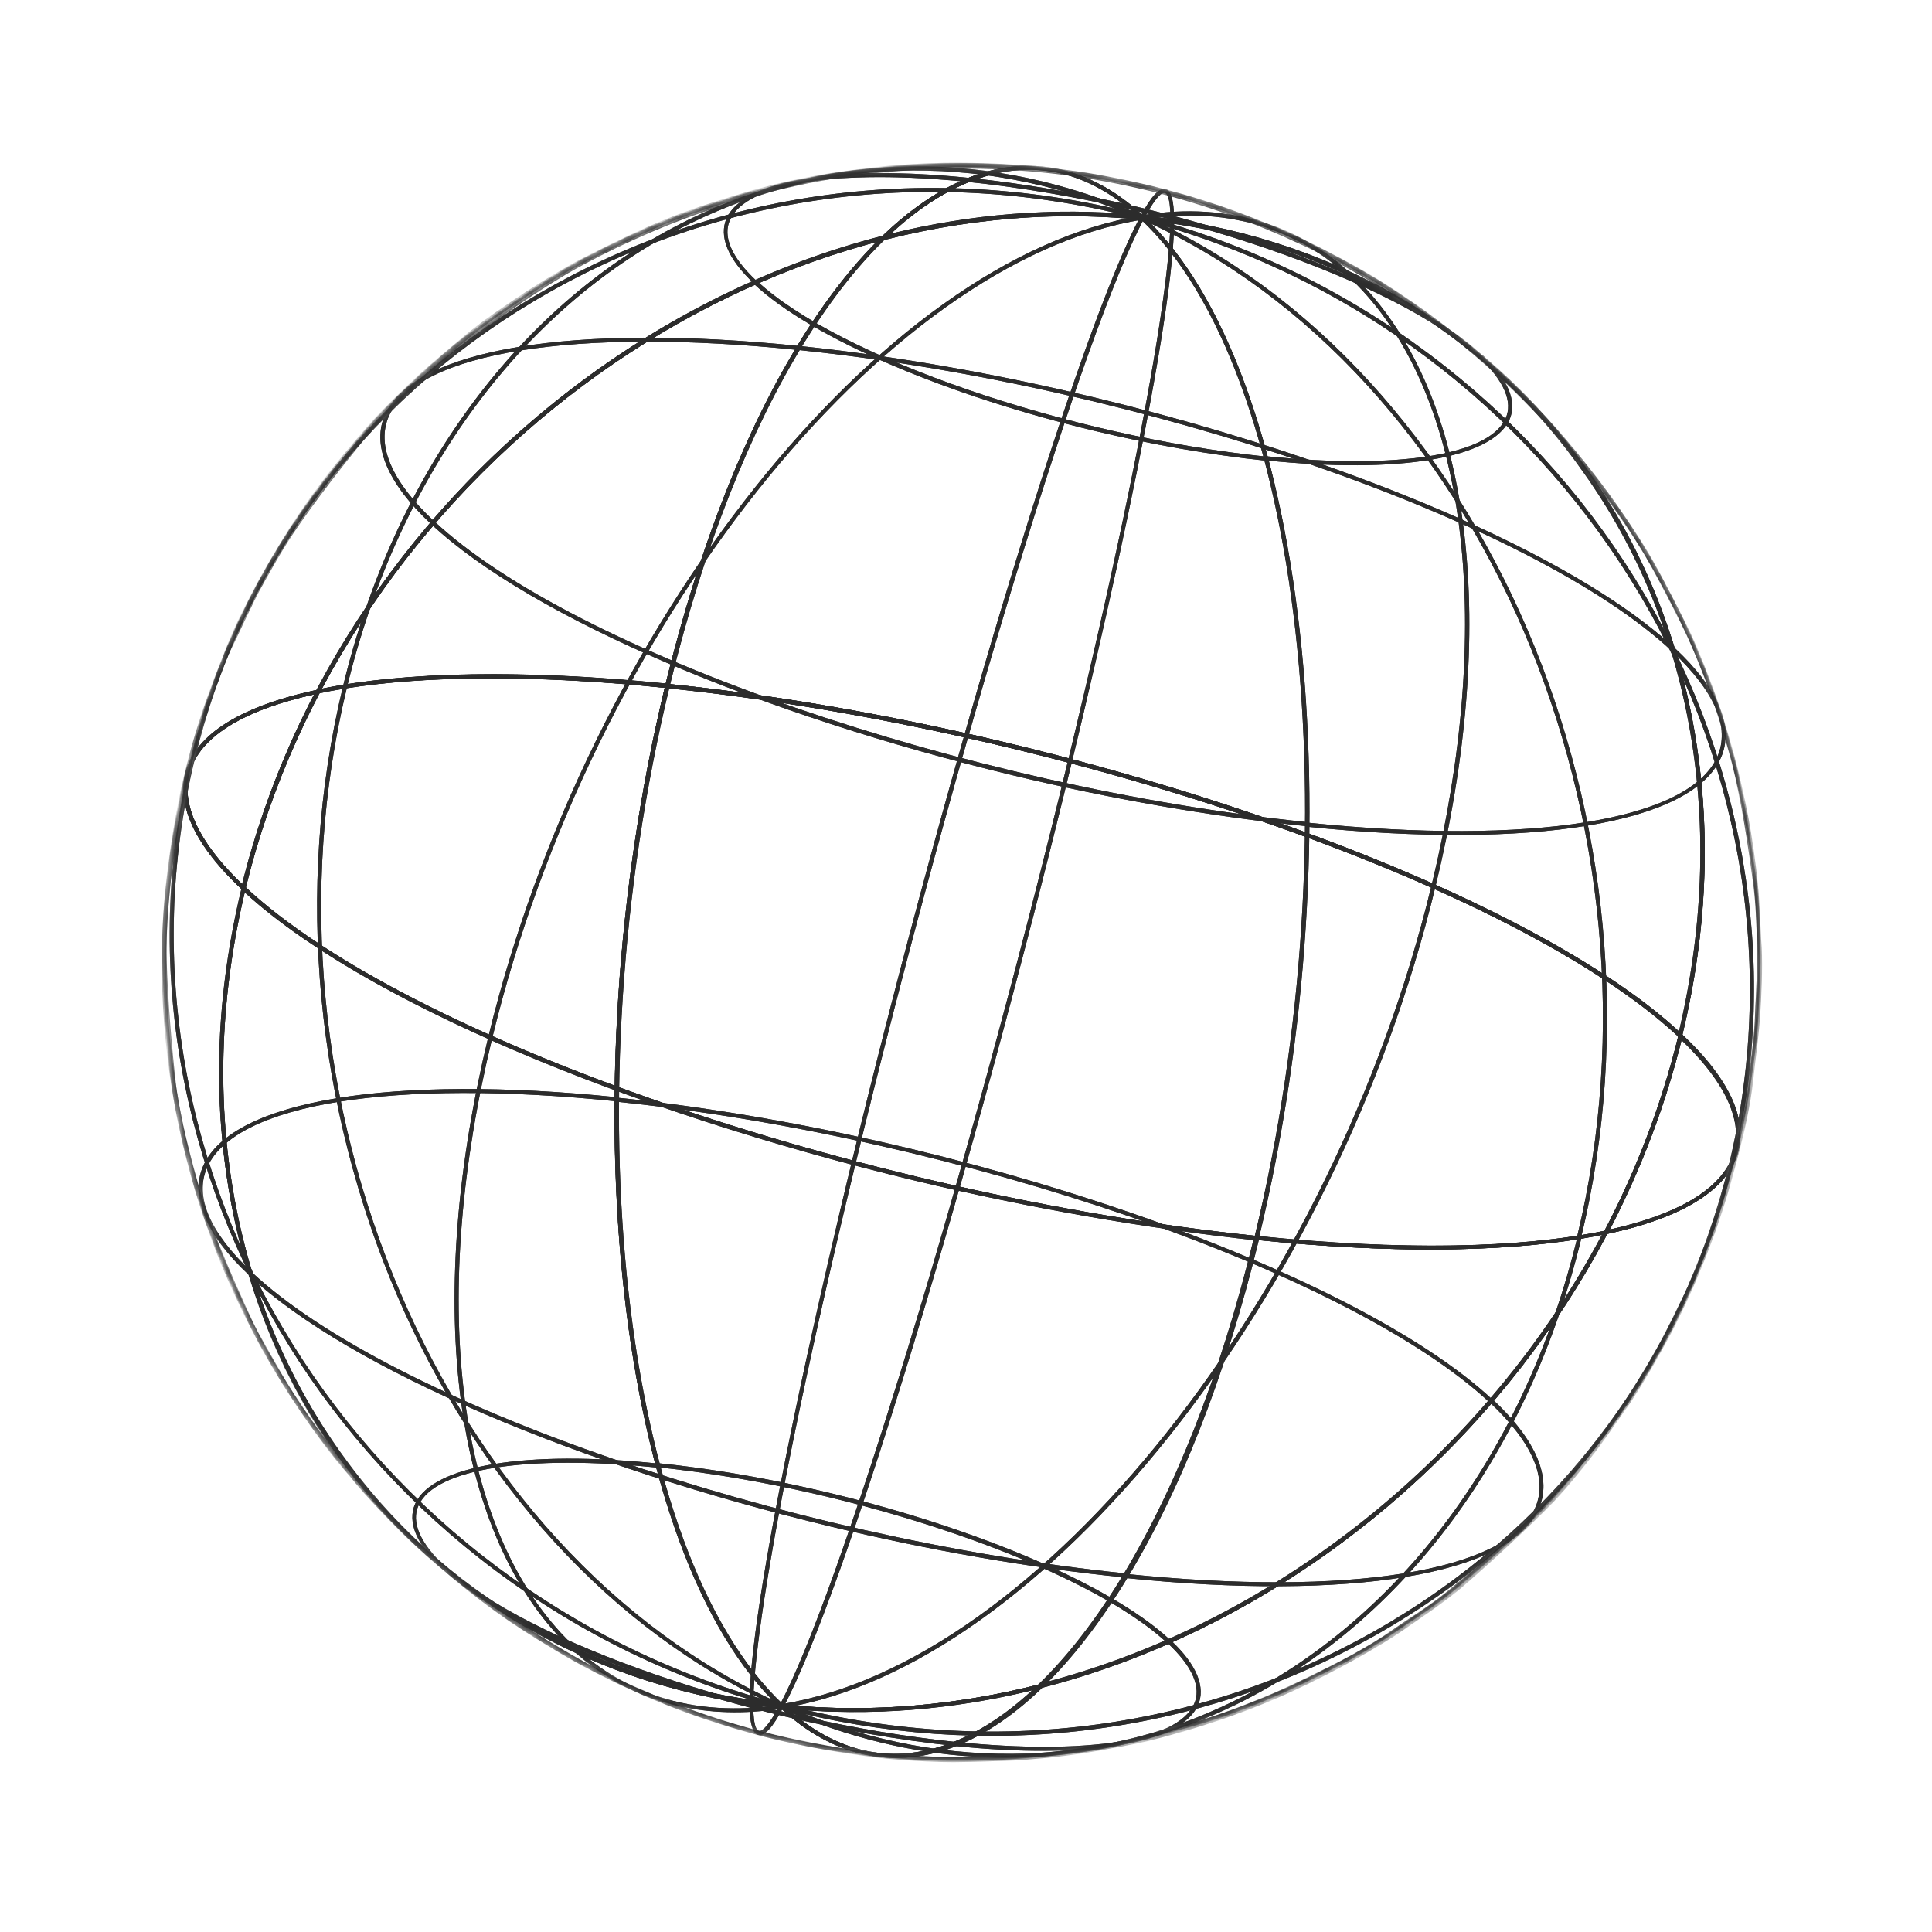 <svg width="180" height="180" viewBox="0 0 180 180" fill="none" xmlns="http://www.w3.org/2000/svg">
<g id="Wireframe 58">
<g id="Group">
<g id="Group_2">
<g id="Clip path group">
<mask id="mask0_2_1593" style="mask-type:luminance" maskUnits="userSpaceOnUse" x="15" y="15" width="150" height="149">
<g id="SVGID_2_">
<path id="Vector" d="M38.904 143.901C47.699 152.126 59.314 157.581 72.841 158.991C59.277 157.572 47.699 152.126 38.904 143.901C37.218 142.282 34.962 140.095 33.514 138.297C32.272 136.784 30.609 134.74 29.43 133.125C28.486 131.84 27.232 130.05 26.433 128.644C25.458 126.999 24.191 124.776 23.307 123.075C22.527 121.595 21.612 119.534 20.998 118.015C19.978 115.577 18.501 111.618 17.319 106.595C15.137 97.257 15.156 89.193 15.562 84.081C15.843 80.466 16.594 75.712 17.44 72.194C18.651 67.315 19.274 65.702 21.405 60.26C22.118 58.434 23.298 56.132 24.215 54.434C25.051 52.911 26.243 50.886 27.181 49.428C30.105 44.921 32.701 41.941 34.585 39.809C35.883 38.319 37.769 36.501 39.189 35.157C40.407 34.001 42.149 32.618 43.432 31.516C45.009 30.172 47.295 28.645 49.021 27.493C50.371 26.604 52.208 25.478 53.651 24.689C55.674 23.608 58.377 22.3 60.484 21.357C63.649 19.924 66.726 19.019 69.978 18.038C72.428 17.295 75.766 16.608 78.321 16.243C79.982 16.016 82.168 15.719 83.839 15.611C85.519 15.467 87.809 15.39 89.491 15.403C91.098 15.397 93.204 15.434 94.776 15.576C96.93 15.741 97.66 15.799 101.036 16.258C101.11 16.276 103.154 16.572 106.014 17.22C108.06 17.672 109.856 18.182 110.699 18.424C111.727 18.71 114.09 19.474 115.628 20.079C118.14 21.035 118.706 21.289 121.322 22.466C123.298 23.372 127.085 25.378 129.38 26.909C131.137 28.076 134.12 30.007 137.145 32.575C140.431 35.362 143.134 37.971 145.122 40.289C147.139 42.654 149.436 45.321 152.116 49.491C155.049 54.073 156.895 57.964 157.725 59.887C158.584 61.856 160.169 65.527 161.642 71.13C162.523 74.475 163.192 79.023 163.658 82.464C163.906 84.365 163.994 86.932 164.002 88.853C164.009 90.618 163.874 92.974 163.834 94.767C163.76 96.707 163.405 99.325 163.099 101.249C162.768 103.441 162.222 106.365 161.595 108.486C161.056 110.237 160.422 112.552 159.809 114.285C159.17 116.129 158.26 118.613 157.37 120.357C156.6 121.935 155.612 124.087 154.739 125.601C153.785 127.29 152.42 129.547 151.326 131.165C147.671 136.593 143.974 140.404 143.562 140.814C141.219 143.228 137.847 146.178 135.253 148.335C133.648 149.634 131.325 151.152 129.636 152.312C128.314 153.248 126.42 154.282 124.986 155.034C122.927 156.105 120.177 157.442 118.088 158.311C116.432 159.01 114.195 159.843 112.5 160.376C110.05 161.118 106.741 162.008 104.224 162.539C102.03 163.03 97.151 163.776 92.57 163.929C90.437 164.003 84.841 164.147 78.31 163.126C75.026 162.61 69.937 161.622 63.717 159.305C61.669 158.538 60 157.824 60.008 157.787C58.311 157.026 58.311 157.026 55.583 155.666C53.486 154.613 51.033 153.084 49.974 152.437C48.572 151.591 46.787 150.379 45.503 149.365C43.383 147.759 40.813 145.574 38.904 143.901Z" fill="white"/>
</g>
</mask>
<g mask="url(#mask0_2_1593)">
<g id="Group_3">
<g id="Group_4">
<g id="Group_5">
<g id="Group_6">
<path id="Vector_2" d="M80.28 163.403C77.651 162.771 75.097 161.335 72.759 159.167C55.598 157.393 40.89 149.001 31.364 135.509C26.338 128.386 23.004 120.26 21.426 111.342C19.808 102.101 20.201 92.481 22.542 82.742L22.622 82.409L22.846 82.62C37.967 96.79 80.258 111.342 117.141 115.154L117.372 115.17L117.318 115.392C111.06 141.267 99.689 159.568 87.658 163.179C85.097 163.895 82.65 163.973 80.28 163.403ZM72.894 158.769L72.922 158.815C77.403 162.986 82.293 164.318 87.442 162.774C99.298 159.239 110.551 141.106 116.792 115.462C80.104 111.657 38.072 97.168 22.739 83.064C20.471 92.664 20.123 102.098 21.693 111.21C23.242 120.082 26.586 128.172 31.592 135.211C41.062 148.611 55.696 156.985 72.783 158.742L72.894 158.769Z" fill="#2C2C2C"/>
</g>
</g>
<g id="Group_7">
<g id="Group_8">
<path id="Vector_3" d="M72.943 159.876C59.353 156.61 46.715 151.34 41.218 146.18L41.483 145.891C49.095 153.008 70.435 160.37 89.01 162.289L88.958 162.668C83.725 162.115 78.239 161.149 72.943 159.876Z" fill="#2C2C2C"/>
</g>
</g>
<g id="Group_9">
<g id="Group_10">
<path id="Vector_4" d="M77.418 142.23C54.163 136.641 32.632 127.627 23.194 118.818L23.46 118.529C36.503 130.751 73.003 143.323 104.846 146.59L104.794 146.969C95.881 146.08 86.527 144.419 77.418 142.23Z" fill="#2C2C2C"/>
</g>
</g>
<g id="Group_11">
<g id="Group_12">
<path id="Vector_5" d="M62.957 158.887C58.772 157.881 55.067 155.698 51.988 152.373C42.071 141.646 39.637 120.811 45.486 96.639L45.856 96.728C40.043 120.751 42.43 141.458 52.244 152.121C57.497 157.809 64.584 160.1 72.766 158.816L72.834 159.185C69.338 159.715 66.03 159.625 62.957 158.887Z" fill="#2C2C2C"/>
</g>
</g>
<g id="Group_13">
<g id="Group_14">
<path id="Vector_6" d="M70.639 161.635C70.602 161.626 70.602 161.626 70.565 161.617C67.766 160.552 73.558 132.215 79.345 108.302L79.715 108.391C71.506 142.219 68.967 160.606 70.691 161.255C70.839 161.291 71.347 161.296 72.637 158.864L72.981 159.064C71.973 160.976 71.232 161.777 70.639 161.635Z" fill="#2C2C2C"/>
</g>
</g>
</g>
<g id="Group_15">
<g id="Group_16">
<g id="Group_17">
<path id="Vector_7" d="M80.282 163.403C77.616 162.762 75.062 161.326 72.696 159.112L72.277 158.737L72.85 158.797C80.913 159.638 88.998 158.918 96.841 156.925C105.063 148.952 112.346 134.134 116.913 115.294L116.949 115.146L117.106 115.145C130.485 116.519 141.66 116.307 149.496 114.665C152.474 108.957 154.848 102.83 156.379 96.46L156.459 96.127L156.682 96.338C161.452 100.774 163.125 104.897 161.622 108.218C160.209 111.325 156.055 113.617 149.739 114.958C138.716 135.889 118.907 151.653 96.992 157.274C93.942 160.184 90.792 162.208 87.586 163.161C85.099 163.895 82.652 163.973 80.282 163.403ZM73.38 159.198C77.739 163.066 82.461 164.279 87.481 162.783C90.475 161.897 93.424 160.06 96.282 157.456C88.789 159.298 81.073 159.95 73.38 159.198ZM117.211 115.523C112.733 133.992 105.614 148.614 97.522 156.697C118.984 151.005 138.371 135.532 149.25 115.037C141.423 116.641 130.396 116.89 117.211 115.523ZM156.678 96.846C155.146 103.058 152.862 108.972 149.994 114.55C155.996 113.211 159.966 111.032 161.306 108.064C162.719 104.956 161.104 101.082 156.678 96.846Z" fill="#2C2C2C"/>
</g>
</g>
<g id="Group_18">
<g id="Group_19">
<path id="Vector_8" d="M88.958 162.668L89.01 162.288C101.168 163.526 109.673 162.202 111.24 158.779C111.965 157.23 111.106 155.261 108.805 153.102L109.07 152.813C111.502 155.082 112.362 157.208 111.601 158.905C109.916 162.495 101.264 163.941 88.958 162.668Z" fill="#2C2C2C"/>
</g>
</g>
<g id="Group_20">
<g id="Group_21">
<path id="Vector_9" d="M104.823 147.013L104.875 146.634C125.706 148.781 140.335 146.422 143.006 140.523C144.247 137.805 142.793 134.4 138.797 130.659L139.062 130.37C143.189 134.221 144.644 137.783 143.331 140.64C140.615 146.724 125.848 149.168 104.823 147.013Z" fill="#2C2C2C"/>
</g>
</g>
<g id="Group_22">
<g id="Group_23">
<path id="Vector_10" d="M82.175 162.369C78.99 161.604 75.84 160.533 72.76 159.167L72.924 158.814C86.901 165.033 101.809 164.934 114.996 158.468C130.501 150.835 142.154 135.109 146.961 115.27L147.331 115.359C142.497 135.309 130.781 151.138 115.147 158.818C104.81 163.854 93.358 165.057 82.175 162.369Z" fill="#2C2C2C"/>
</g>
</g>
<g id="Group_24">
<g id="Group_25">
<path id="Vector_11" d="M74.463 159.576C73.908 159.443 73.315 159.3 72.769 159.13L72.858 158.759C92.451 163.939 112.573 161.215 129.487 151.14C145.491 141.591 156.733 126.432 161.096 108.444L161.466 108.533C157.086 126.595 145.817 141.865 129.684 151.462C113.174 161.321 93.645 164.186 74.463 159.576Z" fill="#2C2C2C"/>
</g>
</g>
</g>
<g id="Group_26">
<g id="Group_27">
<g id="Group_28">
<path id="Vector_12" d="M72.723 159.157L72.695 159.111C57.509 144.886 52.695 102.17 61.981 63.862L62.016 63.714L62.173 63.712C99.101 67.496 141.532 82.12 156.681 96.337L156.784 96.4L156.757 96.511C147.471 134.82 109.808 162.939 72.806 159.138L72.723 159.157ZM62.306 64.136C53.111 102.231 57.839 144.652 72.886 158.805C109.666 162.553 147.045 134.639 156.351 96.571C141.184 82.428 99.078 67.921 62.306 64.136Z" fill="#2C2C2C"/>
</g>
</g>
<g id="Group_29">
<g id="Group_30">
<path id="Vector_13" d="M108.768 153.093C101.156 145.975 79.816 138.614 61.24 136.695L61.292 136.316C79.95 138.215 101.393 145.641 109.033 152.804L108.768 153.093Z" fill="#2C2C2C"/>
</g>
</g>
<g id="Group_31">
<g id="Group_32">
<path id="Vector_14" d="M138.825 130.705C125.781 118.483 89.281 105.911 57.438 102.644L57.49 102.265C89.407 105.549 126.009 118.185 139.118 130.462L138.825 130.705Z" fill="#2C2C2C"/>
</g>
</g>
<g id="Group_33">
<g id="Group_34">
<path id="Vector_15" d="M72.843 159.147L72.775 158.778C96.932 154.909 124.111 120.705 133.361 82.545L133.731 82.634C124.491 120.914 97.157 155.277 72.843 159.147Z" fill="#2C2C2C"/>
</g>
</g>
<g id="Group_35">
<g id="Group_36">
<path id="Vector_16" d="M72.981 159.063L72.637 158.862C78.169 148.559 90.252 109.042 99.511 70.845L99.881 70.934C90.613 109.168 78.558 148.731 72.981 159.063Z" fill="#2C2C2C"/>
</g>
</g>
</g>
<g id="Group_37">
<g id="Group_38">
<g id="Group_39">
<path id="Vector_17" d="M64.491 157.728C50.864 154.453 39.321 146.743 31.339 135.463C26.314 128.341 22.979 120.215 21.401 111.296C19.775 102.092 20.159 92.51 22.491 82.808C17.795 78.389 16.113 74.303 17.608 71.019C20.777 64.026 37.859 61.237 62.212 63.722L62.444 63.739L62.39 63.961C53.14 102.121 57.906 144.708 72.999 158.833L73.418 159.208L72.845 159.148C69.979 158.851 67.194 158.378 64.491 157.728ZM61.929 64.085C37.881 61.635 21.048 64.365 17.96 71.183C16.538 74.327 18.209 78.293 22.812 82.611L22.914 82.675L22.887 82.786C20.556 92.488 20.172 102.07 21.77 111.228C23.32 120.101 26.663 128.19 31.669 135.229C41.055 148.491 55.467 156.812 72.333 158.673C57.449 144.167 52.816 102.004 61.929 64.085Z" fill="#2C2C2C"/>
</g>
</g>
<g id="Group_40">
<g id="Group_41">
<path id="Vector_18" d="M41.218 146.18C38.786 143.912 37.926 141.786 38.686 140.088C40.326 136.526 48.977 135.08 61.284 136.354L61.232 136.733C49.074 135.495 40.569 136.82 39.002 140.242C38.277 141.792 39.136 143.761 41.437 145.92L41.218 146.18Z" fill="#2C2C2C"/>
</g>
</g>
<g id="Group_42">
<g id="Group_43">
<path id="Vector_19" d="M23.233 118.826C19.106 114.975 17.651 111.413 18.964 108.556C21.708 102.518 36.474 100.074 57.5 102.229L57.448 102.608C36.617 100.46 21.988 102.82 19.317 108.719C18.076 111.437 19.529 114.841 23.526 118.583L23.233 118.826Z" fill="#2C2C2C"/>
</g>
</g>
<g id="Group_44">
<g id="Group_45">
<path id="Vector_20" d="M72.733 159.121C40.966 144.945 22.675 102.241 31.961 63.932L32.331 64.021C23.081 102.182 41.297 144.711 72.924 158.814L72.733 159.121Z" fill="#2C2C2C"/>
</g>
</g>
<g id="Group_46">
<g id="Group_47">
<path id="Vector_21" d="M72.762 159.167C33.168 148.711 8.475 109.012 17.761 70.704L18.131 70.793C8.89 108.916 33.433 148.422 72.851 158.797L72.762 159.167Z" fill="#2C2C2C"/>
</g>
</g>
</g>
<g id="Group_48">
<g id="Group_49">
<g id="Group_50">
<path id="Vector_22" d="M85.317 110.012C58.396 103.541 33.444 93.118 22.543 82.899L22.441 82.835L22.468 82.724C31.799 44.388 69.453 16.305 106.455 20.107L106.529 20.124L106.558 20.17C121.744 34.396 126.557 77.112 117.272 115.42L117.236 115.568L117.079 115.569C106.658 114.436 95.834 112.539 85.317 110.012ZM22.901 82.711C38.078 96.817 80.184 111.324 116.946 115.146C126.141 77.051 121.413 34.63 106.366 20.477C69.586 16.729 32.171 44.634 22.901 82.711Z" fill="#2C2C2C"/>
</g>
</g>
<g id="Group_51">
<g id="Group_52">
<path id="Vector_23" d="M94.396 72.241C71.141 66.652 49.61 57.638 40.173 48.829L40.438 48.54C53.481 60.762 89.982 73.334 121.825 76.601L121.773 76.98C112.823 76.082 103.469 74.421 94.396 72.241Z" fill="#2C2C2C"/>
</g>
</g>
<g id="Group_53">
<g id="Group_54">
<path id="Vector_24" d="M101.955 40.138C88.365 36.871 75.726 31.601 70.229 26.441L70.495 26.152C78.106 33.27 99.447 40.632 118.022 42.55L117.97 42.929C112.737 42.376 107.25 41.41 101.955 40.138Z" fill="#2C2C2C"/>
</g>
</g>
<g id="Group_55">
<g id="Group_56">
<path id="Vector_25" d="M45.855 96.728L45.485 96.639C54.77 58.33 82.105 23.968 106.382 20.089L106.45 20.458C82.293 24.326 55.114 58.53 45.855 96.728Z" fill="#2C2C2C"/>
</g>
</g>
<g id="Group_57">
<g id="Group_58">
<path id="Vector_26" d="M79.716 108.391L79.345 108.302C88.613 70.067 100.668 30.505 106.245 20.173L106.589 20.373C101.057 30.677 88.983 70.156 79.716 108.391Z" fill="#2C2C2C"/>
</g>
</g>
</g>
<g id="Group_59">
<g id="Group_60">
<g id="Group_61">
<path id="Vector_27" d="M116.82 115.509L116.873 115.286C126.123 77.126 121.357 34.539 106.264 20.415L105.845 20.04L106.418 20.099C123.624 21.845 138.361 30.283 147.887 43.775C152.913 50.898 156.247 59.024 157.825 67.942C159.451 77.146 159.068 86.728 156.736 96.43C161.432 100.849 163.113 104.935 161.619 108.219C158.449 115.213 141.367 118.001 117.014 115.516L116.82 115.509ZM106.939 20.538C121.768 35.108 126.402 77.271 117.288 115.19C141.336 117.641 158.17 114.91 161.257 108.093C162.679 104.948 161.008 100.982 156.405 96.664L156.303 96.601L156.33 96.49C158.662 86.788 159.046 77.205 157.447 68.047C155.898 59.175 152.554 51.086 147.548 44.046C138.217 30.719 123.805 22.398 106.939 20.538Z" fill="#2C2C2C"/>
</g>
</g>
<g id="Group_62">
<g id="Group_63">
<path id="Vector_28" d="M121.8 77.026L121.852 76.647C142.683 78.794 157.312 76.435 159.983 70.536C161.224 67.818 159.77 64.413 155.773 60.672L156.039 60.383C160.166 64.234 161.621 67.796 160.307 70.653C157.554 76.728 142.788 79.172 121.8 77.026Z" fill="#2C2C2C"/>
</g>
</g>
<g id="Group_64">
<g id="Group_65">
<path id="Vector_29" d="M117.979 42.893L118.031 42.514C130.189 43.752 138.694 42.427 140.261 39.004C140.986 37.455 140.127 35.486 137.826 33.327L138.091 33.038C140.523 35.307 141.383 37.433 140.622 39.13C138.937 42.72 130.285 44.166 117.979 42.893Z" fill="#2C2C2C"/>
</g>
</g>
<g id="Group_66">
<g id="Group_67">
<path id="Vector_30" d="M147.303 115.314L146.932 115.225C156.182 77.065 137.967 34.536 106.34 20.432L106.503 20.08C138.298 34.302 156.588 77.005 147.303 115.314Z" fill="#2C2C2C"/>
</g>
</g>
<g id="Group_68">
<g id="Group_69">
<path id="Vector_31" d="M161.457 108.57L161.086 108.481C170.328 70.358 145.785 30.852 106.367 20.477L106.456 20.107C146.096 30.535 170.751 70.225 161.457 108.57Z" fill="#2C2C2C"/>
</g>
</g>
</g>
<g id="Group_70">
<g id="Group_71">
<g id="Group_72">
<path id="Vector_32" d="M156.677 96.845L156.453 96.634C141.332 82.464 99.041 67.912 62.158 64.1L61.927 64.084L61.981 63.862C68.239 37.987 79.61 19.686 91.641 16.075C96.873 14.512 101.985 15.898 106.503 20.078C123.663 21.852 138.372 30.244 147.898 43.736C152.923 50.859 156.258 58.985 157.836 67.903C159.453 77.144 159.098 86.773 156.72 96.503L156.677 96.845ZM93.907 69.224C120.606 75.641 145.428 85.955 156.458 96.126C158.726 86.527 159.074 77.092 157.504 67.98C155.954 59.108 152.611 51.019 147.605 43.979C138.135 30.579 123.5 22.205 106.414 20.448L106.34 20.431L106.312 20.385C101.831 16.213 96.978 14.89 91.791 16.425C79.935 19.96 68.683 38.093 62.441 63.737C72.723 64.799 83.465 66.714 93.907 69.224Z" fill="#2C2C2C"/>
</g>
</g>
<g id="Group_73">
<g id="Group_74">
<path id="Vector_33" d="M155.775 60.671C142.731 48.449 106.231 35.877 74.388 32.61L74.44 32.231C106.357 35.515 142.959 48.151 156.068 60.428L155.775 60.671Z" fill="#2C2C2C"/>
</g>
</g>
<g id="Group_75">
<g id="Group_76">
<path id="Vector_34" d="M137.783 33.353C130.181 26.199 108.868 18.883 90.256 16.956L90.308 16.577C108.966 18.476 130.409 25.901 138.049 33.065L137.783 33.353Z" fill="#2C2C2C"/>
</g>
</g>
<g id="Group_77">
<g id="Group_78">
<path id="Vector_35" d="M133.741 82.597L133.37 82.508C139.184 58.485 136.797 37.778 126.982 27.115C121.729 21.427 114.642 19.136 106.46 20.42L106.392 20.051C114.703 18.719 121.892 21.074 127.238 26.863C137.183 37.636 139.618 58.471 133.741 82.597Z" fill="#2C2C2C"/>
</g>
</g>
<g id="Group_79">
<g id="Group_80">
<path id="Vector_36" d="M99.881 70.934L99.511 70.845C107.719 37.017 110.258 18.631 108.534 17.981C108.386 17.945 107.878 17.941 106.589 20.373L106.245 20.173C107.317 18.159 108.086 17.403 108.66 17.62C111.46 18.684 105.676 46.984 99.881 70.934Z" fill="#2C2C2C"/>
</g>
</g>
</g>
<g id="Group_81">
<g id="Group_82">
<g id="Group_83">
<path id="Vector_37" d="M22.806 83.119L22.583 82.909C17.813 78.472 16.14 74.349 17.644 71.028C19.056 67.921 23.211 65.629 29.526 64.288C40.512 43.348 60.321 27.585 82.237 21.963C85.286 19.053 88.436 17.029 91.642 16.076C96.874 14.514 102.023 15.908 106.532 20.125L106.951 20.5L106.378 20.441C98.316 19.6 90.23 20.32 82.388 22.313C74.165 30.285 66.882 45.104 62.315 63.943L62.28 64.091L62.123 64.093C48.744 62.718 37.569 62.931 29.732 64.572C26.754 70.28 24.38 76.408 22.849 82.777L22.806 83.119ZM29.271 64.697C23.27 66.035 19.299 68.214 17.959 71.183C16.546 74.29 18.161 78.164 22.587 82.401C24.12 76.189 26.366 70.265 29.271 64.697ZM81.715 22.503C60.253 28.195 40.866 43.669 29.987 64.163C37.815 62.559 48.87 62.357 62.026 63.678C66.542 45.218 73.614 30.623 81.715 22.503ZM98.903 16.176C96.607 15.625 94.197 15.711 91.747 16.454C88.753 17.34 85.804 19.178 82.946 21.781C90.439 19.939 98.156 19.287 105.857 20.002C103.659 18.064 101.31 16.755 98.903 16.176Z" fill="#2C2C2C"/>
</g>
</g>
<g id="Group_84">
<g id="Group_85">
<path id="Vector_38" d="M40.173 48.829C36.046 44.978 34.591 41.416 35.904 38.559C38.648 32.521 53.415 30.077 74.44 32.232L74.388 32.611C53.557 30.464 38.928 32.823 36.257 38.722C35.016 41.44 36.47 44.845 40.467 48.586L40.173 48.829Z" fill="#2C2C2C"/>
</g>
</g>
<g id="Group_86">
<g id="Group_87">
<path id="Vector_39" d="M70.239 26.404C67.807 24.135 66.947 22.009 67.708 20.312C69.347 16.75 77.999 15.304 90.305 16.577L90.253 16.956C78.095 15.719 69.59 17.043 68.023 20.466C67.299 22.015 68.157 23.984 70.458 26.143L70.239 26.404Z" fill="#2C2C2C"/>
</g>
</g>
<g id="Group_88">
<g id="Group_89">
<path id="Vector_40" d="M32.33 64.022L31.96 63.933C36.794 43.983 48.51 28.154 64.144 20.474C77.423 13.952 92.451 13.843 106.531 20.125L106.368 20.478C92.39 14.259 77.482 14.358 64.295 20.824C48.799 28.419 37.138 44.183 32.33 64.022Z" fill="#2C2C2C"/>
</g>
</g>
<g id="Group_90">
<g id="Group_91">
<path id="Vector_41" d="M18.138 70.756L17.768 70.667C22.148 52.605 33.417 37.335 49.55 27.738C66.556 17.607 86.752 14.902 106.465 20.07L106.376 20.441C86.783 15.261 66.661 17.985 49.747 28.06C33.743 37.609 22.501 52.768 18.138 70.756Z" fill="#2C2C2C"/>
</g>
</g>
</g>
</g>
</g>
</g>
<g id="Clip path group_2">
<mask id="mask1_2_1593" style="mask-type:luminance" maskUnits="userSpaceOnUse" x="15" y="15" width="150" height="149">
<g id="SVGID_2__2">
<path id="Vector_42" d="M38.904 143.901C47.699 152.126 59.314 157.581 72.841 158.991C59.277 157.572 47.699 152.126 38.904 143.901C37.218 142.282 34.962 140.095 33.514 138.297C32.272 136.784 30.609 134.74 29.43 133.125C28.486 131.84 27.232 130.05 26.433 128.644C25.458 126.999 24.191 124.776 23.307 123.075C22.527 121.595 21.612 119.534 20.998 118.015C19.978 115.577 18.501 111.618 17.319 106.595C15.137 97.257 15.156 89.193 15.562 84.081C15.843 80.466 16.594 75.712 17.44 72.194C18.651 67.315 19.274 65.702 21.405 60.26C22.118 58.434 23.298 56.132 24.215 54.434C25.051 52.911 26.243 50.886 27.181 49.428C30.105 44.921 32.701 41.941 34.585 39.809C35.883 38.319 37.769 36.501 39.189 35.157C40.407 34.001 42.149 32.618 43.432 31.516C45.009 30.172 47.295 28.645 49.021 27.493C50.371 26.604 52.208 25.478 53.651 24.689C55.674 23.608 58.377 22.3 60.484 21.357C63.649 19.924 66.726 19.019 69.978 18.038C72.428 17.295 75.766 16.608 78.321 16.243C79.982 16.016 82.168 15.719 83.839 15.611C85.519 15.467 87.809 15.39 89.491 15.403C91.098 15.397 93.204 15.434 94.776 15.576C96.93 15.741 97.66 15.799 101.036 16.258C101.11 16.276 103.154 16.572 106.014 17.22C108.06 17.672 109.856 18.182 110.699 18.424C111.727 18.71 114.09 19.474 115.628 20.079C118.14 21.035 118.706 21.289 121.322 22.466C123.298 23.372 127.085 25.378 129.38 26.909C131.137 28.076 134.12 30.007 137.145 32.575C140.431 35.362 143.134 37.971 145.122 40.289C147.139 42.654 149.436 45.321 152.116 49.491C155.049 54.073 156.895 57.964 157.725 59.887C158.584 61.856 160.169 65.527 161.642 71.13C162.523 74.475 163.192 79.023 163.658 82.464C163.906 84.365 163.994 86.932 164.002 88.853C164.009 90.618 163.874 92.974 163.834 94.767C163.76 96.707 163.405 99.325 163.099 101.249C162.768 103.441 162.222 106.365 161.595 108.486C161.056 110.237 160.422 112.552 159.809 114.285C159.17 116.129 158.26 118.613 157.37 120.357C156.6 121.935 155.612 124.087 154.739 125.601C153.785 127.29 152.42 129.547 151.326 131.165C147.671 136.593 143.974 140.404 143.562 140.814C141.219 143.228 137.847 146.178 135.253 148.335C133.648 149.634 131.325 151.152 129.636 152.312C128.314 153.248 126.42 154.282 124.986 155.034C122.927 156.105 120.177 157.442 118.088 158.311C116.432 159.01 114.195 159.843 112.5 160.376C110.05 161.118 106.741 162.008 104.224 162.539C102.03 163.03 97.151 163.776 92.57 163.929C90.437 164.003 84.841 164.147 78.31 163.126C75.026 162.61 69.937 161.622 63.717 159.305C61.669 158.538 60 157.824 60.008 157.787C58.311 157.026 58.311 157.026 55.583 155.666C53.486 154.613 51.033 153.084 49.974 152.437C48.572 151.591 46.787 150.379 45.503 149.365C43.383 147.759 40.813 145.574 38.904 143.901Z" fill="white"/>
</g>
</mask>
<g mask="url(#mask1_2_1593)">
<g id="Group_92">
<g id="Group_93">
<path id="Vector_43" d="M72.185 162.045C69.667 161.44 66.777 160.589 63.57 159.426C61.522 158.66 59.862 157.908 59.825 157.899C58.127 157.139 58.127 157.139 55.399 155.778C53.302 154.726 50.812 153.187 49.753 152.541C48.22 151.585 46.436 150.373 45.245 149.46C44.352 148.775 43.403 147.999 42.454 147.222C41.17 146.208 39.895 145.158 38.72 144.014L38.655 143.959C37.005 142.348 34.787 140.17 33.293 138.401C32.144 136.989 30.388 134.843 29.209 133.228C28.77 132.613 27.244 130.484 26.212 128.748L26.016 128.426C25.077 126.79 23.876 124.778 23.086 123.178C22.371 121.753 21.438 119.766 20.739 118.11C19.2 114.41 17.973 110.551 17.033 106.643C14.851 97.306 14.879 89.204 15.293 84.055C15.61 80.293 16.37 75.501 17.18 72.131C18.392 67.252 19.024 65.602 21.154 60.161C21.876 58.297 23.111 55.931 23.973 54.297C24.755 52.84 25.937 50.852 26.948 49.254C29.881 44.71 32.468 41.768 34.361 39.598C35.815 37.95 37.894 35.982 39.002 34.956C39.863 34.144 40.935 33.266 41.971 32.379C42.411 32.015 42.851 31.651 43.246 31.315C44.822 29.97 47.062 28.472 48.834 27.292C50.368 26.289 52.196 25.201 53.465 24.488C55.349 23.491 58.016 22.174 60.297 21.155C63.499 19.731 66.548 18.78 69.837 17.808C72.241 17.093 75.625 16.379 78.18 16.014C80.57 15.687 82.387 15.458 83.698 15.381C85.378 15.237 87.631 15.152 89.35 15.173C91.151 15.175 93.211 15.239 94.672 15.355C96.826 15.521 97.556 15.579 100.969 16.046C101.043 16.064 103.087 16.36 105.947 17.008C107.993 17.46 109.79 17.971 110.632 18.212C111.66 18.498 114.023 19.262 115.599 19.876C118.111 20.832 118.676 21.086 121.292 22.263C123.268 23.168 127.083 25.221 129.388 26.715C131.144 27.882 134.127 29.813 137.189 32.39C140.504 35.223 143.178 37.785 145.167 40.104C147.183 42.469 149.48 45.136 152.16 49.306C155.093 53.888 156.93 57.816 157.76 59.739C158.619 61.708 160.204 65.379 161.669 71.019C162.54 74.401 163.266 79.041 163.684 82.353C163.873 83.848 163.994 85.953 164.029 88.742C164.049 89.961 163.97 91.431 163.909 92.826C163.878 93.445 163.846 94.064 163.824 94.647C163.773 96.162 163.534 98.298 163.088 101.129C162.738 103.238 162.22 106.208 161.575 108.403C161.422 108.875 161.298 109.394 161.136 109.903C160.715 111.33 160.249 112.941 159.827 114.211C159.214 115.944 158.286 118.502 157.379 120.32C157.17 120.701 156.98 121.165 156.754 121.619C156.119 122.955 155.375 124.421 154.739 125.6C153.721 127.392 152.356 129.65 151.326 131.165C147.662 136.63 143.965 140.441 143.553 140.851C141.009 143.452 137.49 146.523 135.243 148.372C134.024 149.372 132.39 150.467 130.948 151.414C130.48 151.732 130.012 152.05 129.589 152.34C128.185 153.295 126.273 154.403 124.931 155.099C123.993 155.578 120.729 157.261 117.987 158.404C117.205 158.725 114.554 159.812 112.362 160.46C109.911 161.203 106.603 162.092 104.049 162.614C101.855 163.105 96.939 163.843 92.358 163.995C90.225 164.07 84.583 164.241 78.061 163.183C76.581 162.984 74.555 162.615 72.185 162.045ZM48.968 151.569C49.303 151.806 49.647 152.006 49.99 152.206C51.049 152.852 53.502 154.382 55.599 155.434C58.29 156.786 58.29 156.786 59.996 157.51C59.996 157.51 61.694 158.27 63.705 159.028C69.924 161.345 74.986 162.287 78.261 162.84C84.746 163.889 90.388 163.717 92.484 163.634C97.065 163.481 101.944 162.735 104.092 162.272C106.618 161.704 109.917 160.852 112.368 160.109C114.523 159.452 117.174 158.365 117.956 158.044C120.652 156.93 123.916 155.246 124.854 154.767C126.197 154.071 128.099 153.001 129.466 152.037C129.889 151.747 130.357 151.428 130.825 151.11C132.267 150.164 133.901 149.068 135.083 148.06C137.33 146.21 140.849 143.139 143.384 140.576C143.796 140.166 147.447 136.382 151.102 130.954C152.132 129.439 153.497 127.182 154.47 125.418C155.097 124.276 155.85 122.773 156.475 121.474C156.702 121.019 156.92 120.602 157.101 120.175C158.008 118.356 158.927 115.835 159.539 114.102C159.999 112.842 160.456 111.268 160.84 109.832C161.002 109.323 161.126 108.804 161.279 108.332C161.915 106.174 162.47 103.213 162.783 101.095C163.229 98.264 163.459 96.165 163.51 94.65C163.523 94.104 163.555 93.485 163.595 92.829C163.656 91.434 163.735 89.964 163.706 88.782C163.671 85.993 163.55 83.888 163.352 82.43C162.925 79.155 162.237 74.524 161.365 71.142C159.892 65.539 158.306 61.868 157.485 59.908C156.654 57.984 154.808 54.094 151.912 49.52C149.233 45.351 146.973 42.693 144.947 40.365C142.959 38.046 140.284 35.484 137.007 32.659C133.981 30.091 131.036 28.169 129.279 27.003C126.975 25.509 123.197 23.465 121.249 22.605C118.633 21.428 118.068 21.174 115.556 20.218C113.98 19.604 111.654 18.849 110.626 18.563C109.783 18.322 107.987 17.811 105.941 17.359C103.118 16.72 101.074 16.424 101 16.406C97.633 15.91 96.903 15.852 94.74 15.724C93.317 15.617 91.219 15.544 89.455 15.551C87.728 15.566 85.474 15.652 83.84 15.768C82.52 15.882 80.749 16.083 78.322 16.4C75.767 16.765 72.429 17.452 70.025 18.166C66.773 19.147 63.696 20.053 60.531 21.486C58.287 22.513 55.583 23.822 53.736 24.827C52.439 25.495 50.648 26.592 49.114 27.594C47.342 28.774 45.102 30.272 43.571 31.589C43.177 31.925 42.737 32.289 42.297 32.653C41.261 33.54 40.189 34.419 39.328 35.23C38.219 36.256 36.177 38.233 34.724 39.881C32.84 42.014 30.253 44.956 27.32 49.5C26.318 51.061 25.126 53.086 24.354 54.506C23.5 56.103 22.266 58.469 21.544 60.333C19.422 65.737 18.753 67.378 17.587 72.229C16.787 75.562 15.989 80.345 15.719 84.079C15.312 89.191 15.257 97.247 17.447 106.547C18.36 110.409 19.596 114.231 21.135 117.931C21.797 119.578 22.757 121.611 23.444 122.99C24.272 124.599 25.436 126.602 26.374 128.238L26.571 128.56C27.603 130.296 29.128 132.425 29.568 133.04C30.746 134.655 32.502 136.801 33.66 138.176C35.117 139.936 37.336 142.114 38.986 143.725L39.051 143.78C40.084 144.694 41.416 145.837 42.756 146.942C49.845 152.485 58.193 156.214 67.4 157.996C69.195 158.35 71.017 158.592 72.885 158.806L72.833 159.185C64.16 158.275 56.082 155.707 48.968 151.569Z" fill="#2C2C2C"/>
</g>
</g>
</g>
</g>
</g>
<g id="Group_94">
<g id="Clip path group_3">
<mask id="mask2_2_1593" style="mask-type:luminance" maskUnits="userSpaceOnUse" x="15" y="15" width="150" height="149">
<g id="SVGID_4_">
<path id="Vector_44" d="M82.055 163.516C76.895 162.982 72.739 162.022 70.165 161.325C64.182 159.652 60.648 158.058 58.033 156.881C56.799 156.31 54.497 155.131 53.188 154.385C51.498 153.431 49.287 152.037 47.67 150.944C46.489 150.151 44.927 148.992 43.81 148.097C42.303 146.873 40.357 145.191 38.904 143.901C23.69 129.63 16.815 107.061 22.69 82.778C31.976 44.47 69.483 16.509 106.448 20.301C69.483 16.509 31.976 44.47 22.69 82.778C16.815 107.061 23.681 129.667 38.904 143.901C38.904 143.901 36.428 141.818 32.085 136.583C30.506 134.676 28.57 131.978 27.221 129.93C26.078 128.167 24.615 125.779 23.73 123.921C22.262 120.904 20.469 116.792 19.304 113.652C18.622 111.765 17.906 109.203 17.435 107.249C16.984 105.378 16.416 102.853 16.168 100.952C15.748 97.483 15.411 92.858 15.314 89.348C15.269 87.418 15.43 84.793 15.624 82.843C15.937 79.588 16.766 75.322 17.411 72.148C17.802 70.362 18.482 68.018 19.086 66.323C19.725 64.478 20.561 61.977 21.413 60.223C22.184 58.646 23.134 56.485 23.942 54.916C24.86 53.218 26.105 50.971 27.19 49.391C29.094 46.519 31.925 42.891 34.127 40.247C35.342 38.777 37.173 37.023 38.547 35.708C39.967 34.365 41.909 32.639 43.45 31.442C46.074 29.488 49.654 26.98 52.438 25.338C53.173 24.888 57.225 22.532 62.886 20.328C64.791 19.572 67.379 18.745 69.36 18.163C70.585 17.792 72.29 17.379 73.572 17.1C77.388 16.215 85.273 14.859 95.025 15.519C100.228 15.868 104.134 16.729 106.032 17.146C109.345 17.864 113.347 19.139 115.646 20.005C117.908 20.862 118.761 21.224 121.303 22.383C122.397 22.881 124.281 23.843 125.943 24.752C128.431 26.133 129.713 26.99 131.665 28.32C132.846 29.113 134.362 30.3 135.525 31.167C137.087 32.326 139.015 34.082 140.431 35.363C141.558 36.378 142.938 37.806 143.964 38.914C146.091 41.149 148.605 44.378 150.438 46.855C151.738 48.617 153.34 51.078 154.327 52.999C155.268 54.792 156.564 57.219 157.413 59.068C158.101 60.604 158.97 62.693 159.529 64.277C160.183 66.118 160.954 68.615 161.479 70.504C161.947 72.144 162.429 74.375 162.759 76.099C163.127 77.989 163.455 80.536 163.658 82.465C163.83 84.19 163.889 86.555 163.979 88.299C164.098 90.248 163.946 92.835 163.797 94.758C163.684 96.533 163.346 98.919 163.149 100.713C162.946 102.701 162.369 105.265 161.869 107.181C160.887 110.941 160.039 114.144 157.578 119.82C156.872 121.452 155.82 123.549 154.975 125.109C154.057 126.808 152.784 129.009 151.699 130.589C150.696 131.993 149.411 133.917 148.343 135.266C147.156 136.782 145.539 138.783 144.193 140.144C141.822 142.512 138.534 145.599 135.977 147.765C134.501 149.017 132.399 150.431 130.801 151.535C129.48 152.471 127.605 153.587 126.199 154.385C124.481 155.343 122.155 156.547 120.398 157.339C115.384 159.62 111.294 160.83 109.239 161.394C108.023 161.728 106.355 162.15 105.082 162.392C103.855 162.607 102.205 162.954 100.987 163.132C99.89 163.299 98.386 163.525 97.232 163.6C96.392 163.672 95.229 163.784 94.398 163.82C92.736 163.89 90.52 163.984 88.839 163.972C87.757 163.908 84.921 163.814 82.055 163.516Z" fill="white"/>
</g>
</mask>
<g mask="url(#mask2_2_1593)">
<g id="Group_95">
<g id="Group_96">
<g id="Group_97">
<g id="Group_98">
<path id="Vector_45" d="M80.28 163.403C77.651 162.771 75.097 161.335 72.759 159.167C55.599 157.393 40.89 149.001 31.364 135.509C26.339 128.386 23.004 120.26 21.426 111.342C19.809 102.101 20.201 92.481 22.542 82.742L22.622 82.409L22.846 82.62C37.967 96.79 80.258 111.342 117.141 115.154L117.372 115.17L117.318 115.392C111.06 141.267 99.689 159.568 87.659 163.179C85.097 163.895 82.65 163.973 80.28 163.403ZM72.894 158.769L72.922 158.815C77.403 162.986 82.293 164.318 87.442 162.774C99.299 159.239 110.551 141.106 116.793 115.462C80.104 111.657 38.072 97.168 22.739 83.064C20.471 92.664 20.123 102.098 21.693 111.21C23.242 120.082 26.586 128.172 31.592 135.211C41.062 148.611 55.697 156.985 72.783 158.742L72.894 158.769Z" fill="#2C2C2C"/>
</g>
</g>
<g id="Group_99">
<g id="Group_100">
<path id="Vector_46" d="M72.941 159.876C59.35 156.61 46.712 151.34 41.215 146.18L41.48 145.891C49.092 153.008 70.433 160.37 89.008 162.289L88.956 162.668C83.722 162.115 78.236 161.149 72.941 159.876Z" fill="#2C2C2C"/>
</g>
</g>
<g id="Group_101">
<g id="Group_102">
<path id="Vector_47" d="M77.418 142.229C54.163 136.64 32.632 127.626 23.194 118.817L23.46 118.528C36.503 130.75 73.003 143.322 104.846 146.589L104.794 146.968C95.882 146.079 86.527 144.419 77.418 142.229Z" fill="#2C2C2C"/>
</g>
</g>
<g id="Group_103">
<g id="Group_104">
<path id="Vector_48" d="M62.957 158.887C58.772 157.881 55.067 155.698 51.988 152.373C42.071 141.646 39.637 120.811 45.486 96.639L45.856 96.728C40.043 120.751 42.43 141.458 52.245 152.121C57.497 157.809 64.584 160.1 72.766 158.816L72.834 159.185C69.338 159.715 66.03 159.625 62.957 158.887Z" fill="#2C2C2C"/>
</g>
</g>
<g id="Group_105">
<g id="Group_106">
<path id="Vector_49" d="M70.64 161.634C70.603 161.625 70.603 161.625 70.566 161.616C67.766 160.552 73.558 132.215 79.345 108.302L79.715 108.391C71.507 142.219 68.968 160.606 70.692 161.255C70.84 161.291 71.348 161.295 72.637 158.863L72.981 159.063C71.973 160.975 71.232 161.777 70.64 161.634Z" fill="#2C2C2C"/>
</g>
</g>
</g>
<g id="Group_107">
<g id="Group_108">
<g id="Group_109">
<path id="Vector_50" d="M80.282 163.404C77.616 162.763 75.063 161.327 72.696 159.113L72.277 158.738L72.85 158.797C80.913 159.638 88.998 158.918 96.841 156.925C105.064 148.953 112.346 134.134 116.913 115.295L116.949 115.147L117.106 115.145C130.485 116.52 141.66 116.307 149.497 114.666C152.475 108.958 154.848 102.83 156.379 96.461L156.459 96.128L156.683 96.338C161.453 100.775 163.125 104.898 161.622 108.218C160.209 111.326 156.055 113.617 149.74 114.959C138.716 135.889 118.907 151.653 96.992 157.275C93.942 160.185 90.793 162.209 87.587 163.162C85.099 163.895 82.652 163.973 80.282 163.404ZM73.381 159.199C77.739 163.067 82.461 164.28 87.482 162.784C90.476 161.897 93.424 160.06 96.282 157.457C88.789 159.299 81.073 159.951 73.381 159.199ZM117.211 115.523C112.733 133.992 105.615 148.615 97.522 156.697C118.984 151.006 138.371 135.532 149.251 115.037C141.423 116.642 130.396 116.89 117.211 115.523ZM156.678 96.846C155.146 103.058 152.863 108.972 149.994 114.55C155.996 113.212 159.966 111.032 161.306 108.064C162.719 104.957 161.104 101.083 156.678 96.846Z" fill="#2C2C2C"/>
</g>
</g>
<g id="Group_110">
<g id="Group_111">
<path id="Vector_51" d="M88.958 162.669L89.01 162.289C101.169 163.527 109.673 162.203 111.24 158.78C111.965 157.231 111.106 155.262 108.805 153.103L109.07 152.814C111.502 155.083 112.362 157.209 111.602 158.906C109.916 162.496 101.265 163.942 88.958 162.669Z" fill="#2C2C2C"/>
</g>
</g>
<g id="Group_112">
<g id="Group_113">
<path id="Vector_52" d="M104.823 147.014L104.875 146.635C125.706 148.782 140.335 146.423 143.006 140.524C144.247 137.806 142.794 134.401 138.797 130.66L139.062 130.371C143.189 134.222 144.644 137.784 143.331 140.641C140.615 146.725 125.848 149.169 104.823 147.014Z" fill="#2C2C2C"/>
</g>
</g>
<g id="Group_114">
<g id="Group_115">
<path id="Vector_53" d="M82.175 162.37C78.99 161.605 75.84 160.534 72.761 159.167L72.924 158.815C86.901 165.034 101.809 164.935 114.996 158.469C130.501 150.836 142.154 135.11 146.961 115.27L147.332 115.359C142.497 135.31 130.781 151.138 115.147 158.818C104.811 163.854 93.358 165.058 82.175 162.37Z" fill="#2C2C2C"/>
</g>
</g>
<g id="Group_116">
<g id="Group_117">
<path id="Vector_54" d="M74.463 159.577C73.908 159.443 73.316 159.301 72.769 159.13L72.858 158.76C92.451 163.939 112.573 161.216 129.487 151.141C145.491 141.591 156.734 126.432 161.096 108.445L161.466 108.534C157.086 126.595 145.817 141.866 129.684 151.462C113.174 161.321 93.645 164.187 74.463 159.577Z" fill="#2C2C2C"/>
</g>
</g>
</g>
<g id="Group_118">
<g id="Group_119">
<g id="Group_120">
<path id="Vector_55" d="M72.72 159.158L72.692 159.112C57.506 144.886 52.692 102.171 61.978 63.862L62.014 63.714L62.17 63.713C99.099 67.496 141.529 82.12 156.679 96.337L156.781 96.401L156.754 96.512C147.469 134.82 109.806 162.94 72.803 159.139L72.72 159.158ZM62.304 64.136C53.108 102.231 57.836 144.652 72.883 158.805C109.663 162.553 147.042 134.64 156.348 96.571C141.181 82.428 99.075 67.921 62.304 64.136Z" fill="#2C2C2C"/>
</g>
</g>
<g id="Group_121">
<g id="Group_122">
<path id="Vector_56" d="M108.765 153.094C101.153 145.976 79.813 138.615 61.237 136.696L61.289 136.317C79.948 138.216 101.39 145.642 109.03 152.805L108.765 153.094Z" fill="#2C2C2C"/>
</g>
</g>
<g id="Group_123">
<g id="Group_124">
<path id="Vector_57" d="M138.823 130.706C125.779 118.484 89.279 105.912 57.436 102.645L57.488 102.266C89.405 105.55 126.008 118.186 139.116 130.463L138.823 130.706Z" fill="#2C2C2C"/>
</g>
</g>
<g id="Group_125">
<g id="Group_126">
<path id="Vector_58" d="M72.841 159.148L72.773 158.779C96.93 154.91 124.109 120.706 133.359 82.546L133.729 82.635C124.49 120.915 97.155 155.278 72.841 159.148Z" fill="#2C2C2C"/>
</g>
</g>
<g id="Group_127">
<g id="Group_128">
<path id="Vector_59" d="M72.98 159.064L72.637 158.864C78.168 148.56 90.251 109.044 99.51 70.846L99.88 70.935C90.613 109.17 78.558 148.732 72.98 159.064Z" fill="#2C2C2C"/>
</g>
</g>
</g>
<g id="Group_129">
<g id="Group_130">
<g id="Group_131">
<path id="Vector_60" d="M64.488 157.728C50.861 154.453 39.318 146.743 31.336 135.464C26.311 128.341 22.976 120.215 21.398 111.297C19.772 102.093 20.156 92.51 22.488 82.808C17.792 78.39 16.11 74.304 17.605 71.02C20.774 64.026 37.856 61.238 62.21 63.723L62.441 63.739L62.388 63.961C53.137 102.122 57.904 144.708 72.997 158.833L73.416 159.208L72.843 159.149C69.976 158.851 67.192 158.378 64.488 157.728ZM61.927 64.086C37.878 61.635 21.045 64.365 17.957 71.183C16.536 74.327 18.207 78.293 22.809 82.612L22.912 82.675L22.885 82.786C20.553 92.488 20.169 102.071 21.767 111.229C23.317 120.101 26.661 128.19 31.667 135.23C41.052 148.492 55.464 156.813 72.33 158.673C57.446 144.167 52.813 102.004 61.927 64.086Z" fill="#2C2C2C"/>
</g>
</g>
<g id="Group_132">
<g id="Group_133">
<path id="Vector_61" d="M41.217 146.181C38.785 143.912 37.925 141.786 38.686 140.089C40.325 136.527 48.977 135.081 61.283 136.355L61.231 136.734C49.073 135.496 40.568 136.82 39.001 140.243C38.276 141.792 39.135 143.761 41.436 145.92L41.217 146.181Z" fill="#2C2C2C"/>
</g>
</g>
<g id="Group_134">
<g id="Group_135">
<path id="Vector_62" d="M23.232 118.827C19.105 114.975 17.65 111.414 18.963 108.557C21.707 102.518 36.474 100.075 57.499 102.229L57.447 102.609C36.616 100.461 21.987 102.821 19.316 108.72C18.075 111.438 19.528 114.842 23.525 118.584L23.232 118.827Z" fill="#2C2C2C"/>
</g>
</g>
<g id="Group_136">
<g id="Group_137">
<path id="Vector_63" d="M72.732 159.122C40.965 144.945 22.675 102.242 31.96 63.933L32.331 64.022C23.081 102.182 41.296 144.711 72.923 158.815L72.732 159.122Z" fill="#2C2C2C"/>
</g>
</g>
<g id="Group_138">
<g id="Group_139">
<path id="Vector_64" d="M72.761 159.168C33.167 148.712 8.474 109.013 17.76 70.705L18.13 70.794C8.889 108.917 33.432 148.423 72.85 158.798L72.761 159.168Z" fill="#2C2C2C"/>
</g>
</g>
</g>
<g id="Group_140">
<g id="Group_141">
<g id="Group_142">
<path id="Vector_65" d="M85.318 110.013C58.397 103.542 33.445 93.119 22.544 82.9L22.442 82.837L22.469 82.725C31.8 44.389 69.454 16.306 106.456 20.108L106.531 20.125L106.559 20.172C121.745 34.397 126.559 77.113 117.273 115.421L117.237 115.569L117.08 115.571C106.66 114.437 95.835 112.54 85.318 110.013ZM22.903 82.712C38.079 96.818 80.185 111.325 116.947 115.147C126.142 77.052 121.415 34.631 106.367 20.478C69.588 16.73 32.172 44.635 22.903 82.712Z" fill="#2C2C2C"/>
</g>
</g>
<g id="Group_143">
<g id="Group_144">
<path id="Vector_66" d="M94.397 72.242C71.142 66.652 49.611 57.639 40.174 48.829L40.439 48.541C53.483 60.763 89.983 73.335 121.826 76.601L121.774 76.981C112.824 76.083 103.47 74.422 94.397 72.242Z" fill="#2C2C2C"/>
</g>
</g>
<g id="Group_145">
<g id="Group_146">
<path id="Vector_67" d="M101.956 40.138C88.366 36.871 75.728 31.601 70.231 26.441L70.496 26.152C78.108 33.27 99.448 40.632 118.023 42.55L117.971 42.929C112.738 42.376 107.252 41.41 101.956 40.138Z" fill="#2C2C2C"/>
</g>
</g>
<g id="Group_147">
<g id="Group_148">
<path id="Vector_68" d="M45.856 96.728L45.486 96.639C54.772 58.331 82.106 23.969 106.383 20.09L106.451 20.459C82.294 24.327 55.115 58.531 45.856 96.728Z" fill="#2C2C2C"/>
</g>
</g>
<g id="Group_149">
<g id="Group_150">
<path id="Vector_69" d="M79.717 108.391L79.346 108.302C88.614 70.067 100.669 30.505 106.246 20.173L106.59 20.373C101.058 30.677 88.984 70.156 79.717 108.391Z" fill="#2C2C2C"/>
</g>
</g>
</g>
<g id="Group_151">
<g id="Group_152">
<g id="Group_153">
<path id="Vector_70" d="M116.821 115.508L116.874 115.285C126.124 77.125 121.358 34.538 106.265 20.413L105.846 20.039L106.419 20.098C123.626 21.844 138.362 30.282 147.888 43.774C152.914 50.897 156.249 59.023 157.826 67.941C159.453 77.145 159.069 86.728 156.737 96.429C161.433 100.848 163.114 104.934 161.62 108.218C158.451 115.212 141.369 118 117.015 115.515L116.821 115.508ZM106.94 20.537C121.77 35.107 126.403 77.27 117.289 115.189C141.338 117.64 158.171 114.909 161.259 108.092C162.68 104.947 161.009 100.981 156.407 96.663L156.304 96.6L156.331 96.489C158.663 86.787 159.047 77.204 157.448 68.046C155.899 59.174 152.555 51.085 147.549 44.045C138.218 30.718 123.806 22.397 106.94 20.537Z" fill="#2C2C2C"/>
</g>
</g>
<g id="Group_154">
<g id="Group_155">
<path id="Vector_71" d="M121.801 77.026L121.853 76.647C142.684 78.795 157.313 76.435 159.984 70.536C161.225 67.818 159.771 64.414 155.774 60.672L156.04 60.383C160.167 64.234 161.622 67.796 160.308 70.653C157.556 76.729 142.789 79.172 121.801 77.026Z" fill="#2C2C2C"/>
</g>
</g>
<g id="Group_156">
<g id="Group_157">
<path id="Vector_72" d="M117.98 42.892L118.032 42.513C130.19 43.751 138.695 42.426 140.262 39.004C140.987 37.455 140.128 35.486 137.827 33.327L138.092 33.038C140.524 35.306 141.384 37.432 140.623 39.13C138.938 42.72 130.286 44.166 117.98 42.892Z" fill="#2C2C2C"/>
</g>
</g>
<g id="Group_158">
<g id="Group_159">
<path id="Vector_73" d="M147.304 115.314L146.934 115.225C156.184 77.064 137.968 34.535 106.341 20.432L106.504 20.079C138.299 34.302 156.59 77.005 147.304 115.314Z" fill="#2C2C2C"/>
</g>
</g>
<g id="Group_160">
<g id="Group_161">
<path id="Vector_74" d="M161.456 108.57L161.086 108.481C170.327 70.358 145.784 30.852 106.366 20.477L106.455 20.107C146.095 30.535 170.751 70.225 161.456 108.57Z" fill="#2C2C2C"/>
</g>
</g>
</g>
<g id="Group_162">
<g id="Group_163">
<g id="Group_164">
<path id="Vector_75" d="M156.677 96.846L156.454 96.636C141.333 82.465 99.041 67.913 62.159 64.102L61.928 64.085L61.981 63.863C68.239 37.988 79.61 19.687 91.641 16.077C96.874 14.514 101.985 15.899 106.503 20.079C123.664 21.854 138.372 30.246 147.899 43.738C152.924 50.86 156.259 58.986 157.836 67.905C159.454 77.146 159.098 86.774 156.72 96.504L156.677 96.846ZM93.908 69.226C120.607 75.643 145.429 85.956 156.458 96.128C158.726 86.528 159.075 77.094 157.504 67.981C155.955 59.109 152.611 51.02 147.605 43.981C138.135 30.581 123.501 22.206 106.414 20.45L106.34 20.432L106.312 20.386C101.831 16.215 96.979 14.892 91.792 16.426C79.936 19.961 68.684 38.095 62.442 63.739C72.723 64.8 83.465 66.716 93.908 69.226Z" fill="#2C2C2C"/>
</g>
</g>
<g id="Group_165">
<g id="Group_166">
<path id="Vector_76" d="M155.776 60.672C142.733 48.45 106.232 35.878 74.389 32.611L74.442 32.232C106.358 35.516 142.961 48.152 156.069 60.429L155.776 60.672Z" fill="#2C2C2C"/>
</g>
</g>
<g id="Group_167">
<g id="Group_168">
<path id="Vector_77" d="M137.781 33.355C130.178 26.201 108.866 18.885 90.253 16.958L90.305 16.578C108.963 18.478 130.406 25.903 138.046 33.066L137.781 33.355Z" fill="#2C2C2C"/>
</g>
</g>
<g id="Group_169">
<g id="Group_170">
<path id="Vector_78" d="M133.741 82.599L133.371 82.51C139.184 58.486 136.797 37.78 126.982 27.117C121.73 21.428 114.642 19.137 106.461 20.422L106.393 20.053C114.703 18.721 121.893 21.076 127.238 26.865C137.184 37.638 139.618 58.473 133.741 82.599Z" fill="#2C2C2C"/>
</g>
</g>
<g id="Group_171">
<g id="Group_172">
<path id="Vector_79" d="M99.882 70.935L99.512 70.846C107.721 37.019 110.26 18.632 108.536 17.982C108.388 17.947 107.879 17.942 106.59 20.374L106.246 20.174C107.318 18.16 108.087 17.404 108.662 17.621C111.461 18.685 105.678 46.986 99.882 70.935Z" fill="#2C2C2C"/>
</g>
</g>
</g>
<g id="Group_173">
<g id="Group_174">
<g id="Group_175">
<path id="Vector_80" d="M22.804 83.119L22.58 82.909C17.81 78.472 16.138 74.349 17.641 71.028C19.054 67.921 23.208 65.629 29.523 64.288C40.51 43.348 60.319 27.585 82.234 21.963C85.283 19.053 88.433 17.029 91.639 16.076C96.872 14.514 102.02 15.908 106.53 20.125L106.949 20.5L106.375 20.441C98.313 19.6 90.228 20.32 82.385 22.313C74.162 30.285 66.88 45.104 62.312 63.943L62.277 64.091L62.12 64.093C48.741 62.718 37.566 62.931 29.729 64.572C26.751 70.28 24.378 76.408 22.847 82.777L22.804 83.119ZM29.268 64.697C23.267 66.035 19.296 68.214 17.956 71.183C16.544 74.29 18.159 78.164 22.585 82.401C24.117 76.189 26.363 70.265 29.268 64.697ZM81.712 22.503C60.25 28.195 40.864 43.669 29.984 64.163C37.812 62.559 48.867 62.357 62.024 63.678C66.539 45.218 73.611 30.623 81.712 22.503ZM98.901 16.176C96.605 15.625 94.195 15.711 91.744 16.454C88.75 17.34 85.802 19.178 82.943 21.781C90.436 19.939 98.153 19.287 105.854 20.002C103.656 18.064 101.308 16.755 98.901 16.176Z" fill="#2C2C2C"/>
</g>
</g>
<g id="Group_176">
<g id="Group_177">
<path id="Vector_81" d="M40.171 48.829C36.044 44.978 34.589 41.416 35.903 38.559C38.647 32.52 53.413 30.077 74.438 32.231L74.386 32.611C53.555 30.463 38.926 32.823 36.255 38.722C35.014 41.44 36.468 44.844 40.465 48.586L40.171 48.829Z" fill="#2C2C2C"/>
</g>
</g>
<g id="Group_178">
<g id="Group_179">
<path id="Vector_82" d="M70.238 26.404C67.807 24.136 66.947 22.009 67.707 20.312C69.347 16.75 77.998 15.304 90.305 16.578L90.252 16.957C78.094 15.719 69.59 17.044 68.023 20.466C67.298 22.015 68.156 23.985 70.457 26.143L70.238 26.404Z" fill="#2C2C2C"/>
</g>
</g>
<g id="Group_180">
<g id="Group_181">
<path id="Vector_83" d="M32.33 64.022L31.959 63.932C36.793 43.982 48.51 28.154 64.143 20.474C77.423 13.951 92.451 13.842 106.53 20.125L106.367 20.477C92.39 14.258 77.482 14.357 64.294 20.823C48.799 28.419 37.137 44.182 32.33 64.022Z" fill="#2C2C2C"/>
</g>
</g>
<g id="Group_182">
<g id="Group_183">
<path id="Vector_84" d="M18.137 70.756L17.767 70.667C22.147 52.605 33.416 37.335 49.55 27.738C66.555 17.607 86.751 14.901 106.465 20.07L106.376 20.44C86.782 15.261 66.661 17.985 49.746 28.059C33.742 37.609 22.5 52.768 18.137 70.756Z" fill="#2C2C2C"/>
</g>
</g>
</g>
</g>
</g>
</g>
<g id="Clip path group_4">
<mask id="mask3_2_1593" style="mask-type:luminance" maskUnits="userSpaceOnUse" x="15" y="15" width="150" height="149">
<g id="SVGID_4__2">
<path id="Vector_85" d="M82.055 163.516C76.895 162.982 72.739 162.022 70.165 161.325C64.182 159.652 60.648 158.058 58.033 156.881C56.799 156.31 54.497 155.131 53.188 154.385C51.498 153.431 49.287 152.037 47.67 150.944C46.489 150.151 44.927 148.992 43.81 148.097C42.303 146.873 40.357 145.191 38.904 143.901C23.69 129.63 16.815 107.061 22.69 82.778C31.976 44.47 69.483 16.509 106.448 20.301C69.483 16.509 31.976 44.47 22.69 82.778C16.815 107.061 23.681 129.667 38.904 143.901C38.904 143.901 36.428 141.818 32.085 136.583C30.506 134.676 28.57 131.978 27.221 129.93C26.078 128.167 24.615 125.779 23.73 123.921C22.262 120.904 20.469 116.792 19.304 113.652C18.622 111.765 17.906 109.203 17.435 107.249C16.984 105.378 16.416 102.853 16.168 100.952C15.748 97.483 15.411 92.858 15.314 89.348C15.269 87.418 15.43 84.793 15.624 82.843C15.937 79.588 16.766 75.322 17.411 72.148C17.802 70.362 18.482 68.018 19.086 66.323C19.725 64.478 20.561 61.977 21.413 60.223C22.184 58.646 23.134 56.485 23.942 54.916C24.86 53.218 26.105 50.971 27.19 49.391C29.094 46.519 31.925 42.891 34.127 40.247C35.342 38.777 37.173 37.023 38.547 35.708C39.967 34.365 41.909 32.639 43.45 31.442C46.074 29.488 49.654 26.98 52.438 25.338C53.173 24.888 57.225 22.532 62.886 20.328C64.791 19.572 67.379 18.745 69.36 18.163C70.585 17.792 72.29 17.379 73.572 17.1C77.388 16.215 85.273 14.859 95.025 15.519C100.228 15.868 104.134 16.729 106.032 17.146C109.345 17.864 113.347 19.139 115.646 20.005C117.908 20.862 118.761 21.224 121.303 22.383C122.397 22.881 124.281 23.843 125.943 24.752C128.431 26.133 129.713 26.99 131.665 28.32C132.846 29.113 134.362 30.3 135.525 31.167C137.087 32.326 139.015 34.082 140.431 35.363C141.558 36.378 142.938 37.806 143.964 38.914C146.091 41.149 148.605 44.378 150.438 46.855C151.738 48.617 153.34 51.078 154.327 52.999C155.268 54.792 156.564 57.219 157.413 59.068C158.101 60.604 158.97 62.693 159.529 64.277C160.183 66.118 160.954 68.615 161.479 70.504C161.947 72.144 162.429 74.375 162.759 76.099C163.127 77.989 163.455 80.536 163.658 82.465C163.83 84.19 163.889 86.555 163.979 88.299C164.098 90.248 163.946 92.835 163.797 94.758C163.684 96.533 163.346 98.919 163.149 100.713C162.946 102.701 162.369 105.265 161.869 107.181C160.887 110.941 160.039 114.144 157.578 119.82C156.872 121.452 155.82 123.549 154.975 125.109C154.057 126.808 152.784 129.009 151.699 130.589C150.696 131.993 149.411 133.917 148.343 135.266C147.156 136.782 145.539 138.783 144.193 140.144C141.822 142.512 138.534 145.599 135.977 147.765C134.501 149.017 132.399 150.431 130.801 151.535C129.48 152.471 127.605 153.587 126.199 154.385C124.481 155.343 122.155 156.547 120.398 157.339C115.384 159.62 111.294 160.83 109.239 161.394C108.023 161.728 106.355 162.15 105.082 162.392C103.855 162.607 102.205 162.954 100.987 163.132C99.89 163.299 98.386 163.525 97.232 163.6C96.392 163.672 95.229 163.784 94.398 163.82C92.736 163.89 90.52 163.984 88.839 163.972C87.757 163.908 84.921 163.814 82.055 163.516Z" fill="white"/>
</g>
</mask>
<g mask="url(#mask3_2_1593)">
<g id="Group_184">
<g id="Group_185">
<path id="Vector_86" d="M72.259 162.063C71.444 161.867 70.741 161.698 70.12 161.51C64.138 159.837 60.567 158.234 57.951 157.057C56.717 156.487 54.416 155.307 53.106 154.561C51.352 153.552 49.14 152.159 47.551 151.111C46.24 150.208 44.743 149.104 43.655 148.255C42.24 147.132 40.266 145.404 38.748 144.06C38.72 144.014 38.683 144.005 38.655 143.959C38.004 143.411 35.553 141.059 31.892 136.732C30.426 135.009 28.518 132.357 27.037 130.043C26.316 128.968 24.591 126.204 23.518 123.987C22.266 121.375 20.352 117.116 19.092 113.719C18.382 111.785 17.647 109.141 17.224 107.316C16.764 105.482 16.204 102.919 15.965 100.981C15.537 97.549 15.208 92.887 15.111 89.378C15.06 87.799 15.151 85.627 15.43 82.835C15.656 80.265 16.288 76.657 17.217 72.14C17.597 70.234 18.324 67.863 18.901 66.278L19.062 65.768C19.683 63.998 20.448 61.793 21.2 60.133C21.436 59.641 21.689 59.075 21.989 58.481C22.568 57.21 23.203 55.874 23.775 54.798C24.338 53.758 25.746 51.159 27.022 49.272C29.474 45.592 32.964 41.339 33.996 40.138C35.212 38.667 37.098 36.849 38.417 35.599C39.278 34.787 41.503 32.698 43.357 31.341C45.788 29.537 49.46 26.972 52.391 25.209C53.125 24.759 57.178 22.403 62.875 20.208C64.864 19.433 67.489 18.614 69.35 18.043C70.529 17.7 72.068 17.326 73.561 16.98C77.377 16.095 85.272 14.702 95.051 15.408C100.292 15.766 104.198 16.627 106.059 17.035C109.372 17.753 113.411 19.037 115.673 19.894C117.972 20.76 118.788 21.113 121.329 22.272C122.461 22.779 124.308 23.732 125.969 24.64C128.458 26.022 129.74 26.878 131.692 28.209C132.603 28.82 133.728 29.678 134.687 30.417C134.984 30.646 135.282 30.874 135.552 31.056C137.077 32.206 138.977 33.916 140.449 35.288C141.576 36.303 142.984 37.778 144.019 38.849C146.211 41.139 148.781 44.459 150.484 46.827C151.654 48.479 153.33 50.958 154.41 52.98L154.899 53.881C155.783 55.582 156.779 57.466 157.533 59.057C158.174 60.465 159.014 62.508 159.649 64.266C160.293 65.988 161.064 68.484 161.6 70.493C162.011 72.041 162.53 74.281 162.879 76.088C163.228 77.896 163.593 80.451 163.778 82.454C163.918 83.663 163.95 85.159 164.037 86.59C164.052 87.181 164.103 87.781 164.136 88.298C164.227 90.2 164.121 92.76 163.982 94.802C163.883 96.032 163.721 97.52 163.54 98.926C163.462 99.574 163.394 100.184 163.335 100.757C163.104 102.856 162.509 105.494 162.045 107.263C161.063 111.022 160.206 114.263 157.745 119.938C157.057 121.497 156.033 123.64 155.142 125.227C153.825 127.613 152.714 129.462 151.858 130.744L151.265 131.581C150.371 132.855 149.35 134.333 148.492 135.458C147.187 137.142 145.634 139.041 144.343 140.336C141.862 142.834 138.546 145.876 136.126 147.958C134.999 148.901 133.485 149.987 132.126 150.913C131.704 151.204 131.327 151.466 130.951 151.728C129.299 152.897 126.992 154.184 126.312 154.569C124.41 155.639 122.138 156.778 120.464 157.55C116.812 159.219 113.129 160.527 109.269 161.597C107.463 162.103 106.089 162.438 105.112 162.595C104.78 162.672 104.411 162.74 104.005 162.799C103.018 162.993 101.912 163.197 101.017 163.334C100.325 163.442 98.582 163.689 97.262 163.803C96.985 163.815 96.699 163.863 96.422 163.875C95.739 163.946 95.019 164.008 94.428 164.023C92.886 164.083 90.596 164.159 88.868 164.175C87.769 164.185 84.933 164.091 82.066 163.793C78.108 163.312 74.74 162.659 72.259 162.063ZM39.023 143.734C40.532 145.115 42.515 146.806 43.929 147.929C44.98 148.769 46.478 149.874 47.788 150.776C49.34 151.815 51.551 153.208 53.307 154.218C54.579 154.954 56.88 156.134 58.114 156.705C60.693 157.873 64.218 159.504 70.209 161.139C72.784 161.836 76.931 162.833 82.099 163.331C84.965 163.628 87.765 163.714 88.864 163.704C90.591 163.688 92.836 163.64 94.387 163.543C94.978 163.528 95.66 163.457 96.343 163.386C96.666 163.346 96.943 163.335 97.22 163.323C98.54 163.209 100.247 162.954 100.939 162.846C101.833 162.708 102.94 162.504 103.927 162.31C104.296 162.242 104.701 162.183 105.033 162.106C106.02 161.913 107.347 161.605 109.153 161.099C113.014 160.029 116.66 158.712 120.303 157.081C121.931 156.336 124.211 155.161 126.105 154.127C127.869 153.141 129.569 152.101 130.698 151.314C131.074 151.052 131.45 150.79 131.873 150.5C133.194 149.564 134.737 148.525 135.827 147.573C138.247 145.491 141.563 142.449 144.044 139.951C145.334 138.655 146.85 136.748 148.184 135.11C149.042 133.984 150.054 132.543 150.948 131.27L151.541 130.433C152.426 129.196 153.499 127.339 154.816 124.953C155.67 123.357 156.732 121.222 157.411 119.701C159.862 114.063 160.72 110.822 161.693 107.1C162.157 105.331 162.752 102.693 162.973 100.631C163.033 100.058 163.101 99.448 163.178 98.8C163.359 97.394 163.521 95.906 163.612 94.713C163.742 92.708 163.885 90.157 163.785 88.292C163.752 87.775 163.738 87.184 163.686 86.584C163.636 85.162 163.558 83.694 163.418 82.485C163.233 80.482 162.868 77.927 162.51 76.156C162.189 74.395 161.67 72.155 161.259 70.607C160.714 68.635 159.943 66.139 159.3 64.417C158.665 62.659 157.824 60.616 157.174 59.245C156.449 57.7 155.461 55.779 154.569 54.115L154.08 53.214C152.999 51.192 151.36 48.722 150.182 47.107C148.507 44.785 145.9 41.456 143.745 39.175C142.747 38.113 141.33 36.675 140.212 35.623C138.731 34.288 136.831 32.578 135.306 31.428C135.045 31.209 134.738 31.017 134.441 30.789C133.482 30.05 132.348 29.229 131.437 28.618C129.476 27.324 128.194 26.468 125.743 25.095C124.09 24.149 122.234 23.233 121.102 22.726C118.598 21.576 117.736 21.251 115.483 20.357C113.221 19.5 109.219 18.225 105.906 17.507C104.045 17.099 100.139 16.239 94.936 15.889C85.23 15.201 77.382 16.566 73.566 17.451C72.072 17.797 70.533 18.171 69.391 18.523C67.53 19.094 64.905 19.913 62.954 20.697C57.293 22.901 53.287 25.228 52.552 25.678C49.63 27.405 45.995 29.978 43.564 31.783C41.748 33.148 39.531 35.2 38.67 36.012C37.351 37.262 35.511 39.052 34.295 40.523C32.212 42.999 29.318 46.729 27.367 49.629C26.091 51.516 24.683 54.115 24.129 55.118C23.557 56.195 22.968 57.502 22.352 58.764C22.089 59.367 21.808 59.887 21.563 60.416C20.783 62.03 20.064 64.207 19.443 65.977L19.281 66.487C18.741 68.081 18.024 70.415 17.607 72.312C16.678 76.829 16.046 80.437 15.829 82.97C15.558 85.725 15.467 87.897 15.527 89.439C15.624 92.948 15.999 97.582 16.39 101.005C16.63 102.943 17.189 105.506 17.658 107.303C18.118 109.137 18.825 111.735 19.535 113.669C20.758 117.057 22.672 121.316 23.924 123.928C24.969 126.099 26.74 128.835 27.415 129.938C28.296 131.324 29.344 132.83 30.354 134.169C21.213 120.378 18.16 102.606 22.179 84.418C22.205 84.307 22.241 84.159 22.268 84.047C22.357 83.677 22.437 83.344 22.526 82.974C22.535 82.937 22.544 82.9 22.561 82.826C31.8 44.388 69.454 16.306 106.456 20.107L106.404 20.486C69.587 16.729 32.126 44.662 22.875 82.823C22.866 82.86 22.858 82.897 22.84 82.971C17.242 106.263 23.296 128.987 39.023 143.734Z" fill="#2C2C2C"/>
</g>
</g>
</g>
</g>
</g>
</g>
</g>
</svg>
